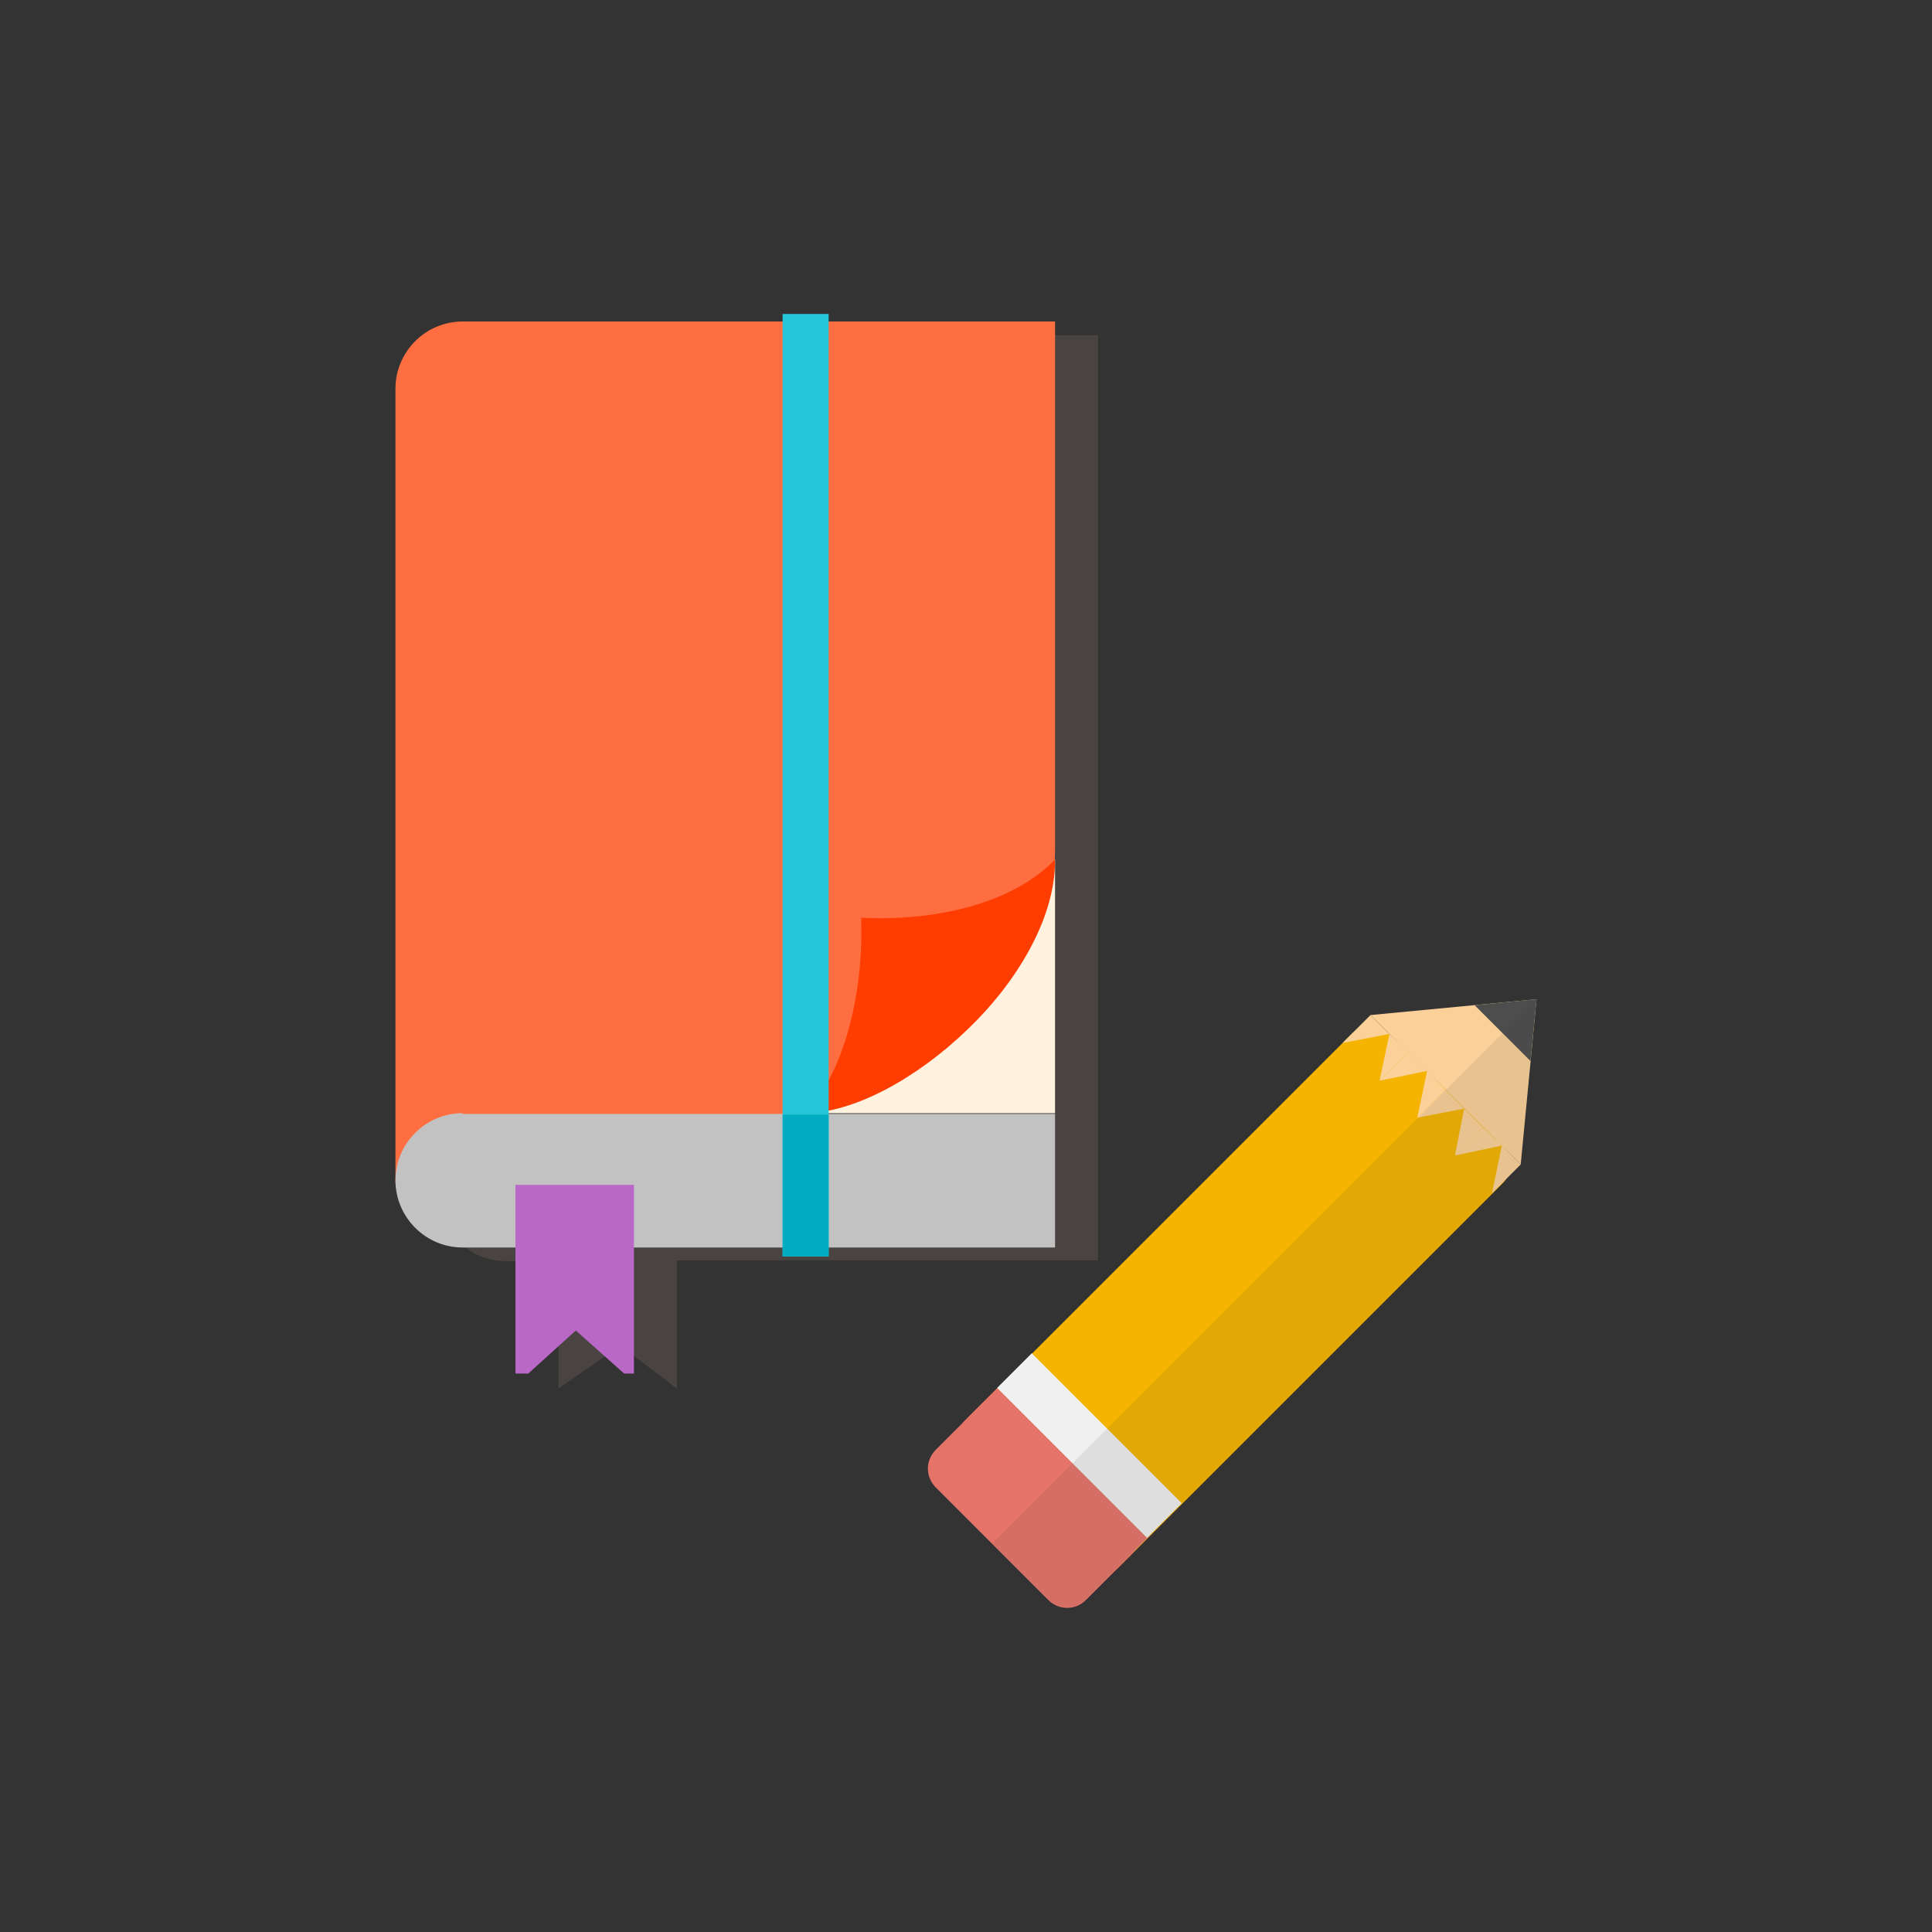 <?xml version="1.0" encoding="utf-8"?>
<!-- Generator: Adobe Illustrator 17.1.0, SVG Export Plug-In . SVG Version: 6.00 Build 0)  -->
<!DOCTYPE svg PUBLIC "-//W3C//DTD SVG 1.1//EN" "http://www.w3.org/Graphics/SVG/1.1/DTD/svg11.dtd">
<svg version="1.1" id="Layer_1" xmlns="http://www.w3.org/2000/svg" xmlns:xlink="http://www.w3.org/1999/xlink" x="0px" y="0px"
	 viewBox="0 0 256 256" enable-background="new 0 0 256 256" xml:space="preserve">
<rect x="0" y="0" width="256" height="256" fill="#333333" stroke="none"/>
<g>
	<path opacity="0.2" fill="#A1887F" d="M67.1,44.5c-0.2,0-0.4,0-0.6,0.1h-8.3v8.8v11.1v14.8v19.9v14.8v19.9v24.8l0,0
		c0.2,4.7,4.1,8.4,8.8,8.4h7v16.9l8.2-5.7l7.5,5.7V167h55.8v-17.7h0v-15.5h0v-19.5v-0.5V99.1V79.2V64.4V44.5v-0.1H67.1z"/>
	<rect x="102.7" y="113.9" fill="#FFF3E0" width="37.1" height="33.6"/>
	<path fill="#FF6E40" d="M61.3,42.6c-4.9,0-8.9,4-8.9,8.9v105.3l52.4-9.3c13.1,0,35-15.6,35-35V42.6H61.3z"/>
	<path fill="#C2C2C2" d="M61.3,147.5c-4.9,0-8.9,4-8.9,8.9c0,4.9,4,8.9,8.9,8.9h78.5v-17.7H61.3z"/>
	<polygon fill="#BA68C8" points="68.3,157 68.3,182 70,182 76.3,176.3 82.7,182 84,182 84,157 	"/>
	<g>
		<defs>
			<path id="SVGID_1_" d="M61.3,42.6c-4.9,0-8.9,4-8.9,8.9v105.3l52.4-9.3c13.1,0,35-15.6,35-35V42.6H61.3z"/>
		</defs>
		<clipPath id="SVGID_2_">
			<use xlink:href="#SVGID_1_"  overflow="visible"/>
		</clipPath>
	</g>
	<g>
		<path fill="#FF3D00" d="M114.1,121.6c9.7,0.5,20-1.8,25.7-7.7c0.1,15.6-20.3,33.5-33.1,33.6C111.7,142.4,114.5,131.8,114.1,121.6z
			"/>
	</g>
	<g>
		<rect x="103.7" y="41.6" fill="#26C6DA" width="6.1" height="124.9"/>
	</g>
	<rect x="103.7" y="147.7" fill="#00ACC1" width="6.1" height="18.8"/>
	<g>
		<g>
			<path fill="#F4B400" d="M128.3,187.8c-1.4,1.4-1.4,3.6,0,5l14.9,14.9c1.4,1.4,3.6,1.4,5,0l50.9-50.9c1.4-1.4,1.4-3.6,0-5
				L184.1,137c-1.4-1.4-3.6-1.4-5,0L128.3,187.8z"/>
		</g>
		<g>
			<path fill="#E57368" d="M124,192.1c-1.4,1.4-1.4,3.6,0,5l14.9,14.9c1.4,1.4,3.6,1.4,5,0l6-6c1.4-1.4,1.4-3.6,0-5L135,186.1
				c-1.4-1.4-3.6-1.4-5,0L124,192.1z"/>
		</g>
		
			<rect x="136.4" y="182" transform="matrix(-0.707 0.707 -0.707 -0.707 377.476 235.697)" fill="#E57368" width="7" height="28.1"/>
		
			<rect x="141.1" y="177.6" transform="matrix(-0.707 0.707 -0.707 -0.707 381.906 224.984)" fill="#F0F0F0" width="6.5" height="28.1"/>
		<polygon fill="#FBD199" points="181.6,134.5 203.6,132.4 201.5,154.3 		"/>
		<polygon fill="#4D4D4D" points="195.4,133.2 203.6,132.4 202.8,140.6 		"/>
		<g>
			<polygon fill="#FBD199" points="184.1,137 181.6,134.5 177.9,138.2 			"/>
			<polygon fill="#FBD199" points="187.8,148.1 191.5,144.4 189.1,141.9 			"/>
			<polygon fill="#FBD199" points="189.1,141.9 186.6,139.4 182.8,143.2 			"/>
			<polygon fill="#FBD199" points="184.1,137 186.6,139.4 182.8,143.2 			"/>
			<polygon fill="#FBD199" points="194,146.9 191.5,144.4 187.8,148.1 			"/>
			<polygon fill="#FBD199" points="197.7,158.1 201.5,154.3 199,151.8 			"/>
			<polygon fill="#FBD199" points="199,151.8 196.5,149.4 192.8,153.1 			"/>
			<polygon fill="#FBD199" points="194,146.9 196.5,149.4 192.8,153.1 			"/>
		</g>
		<path opacity="0.1" fill="#424242" d="M203.6,132.4l-72.1,72.1l7.4,7.4c1.4,1.4,3.6,1.4,5,0l57.6-57.6L203.6,132.4z"/>
	</g>
</g>
</svg>
